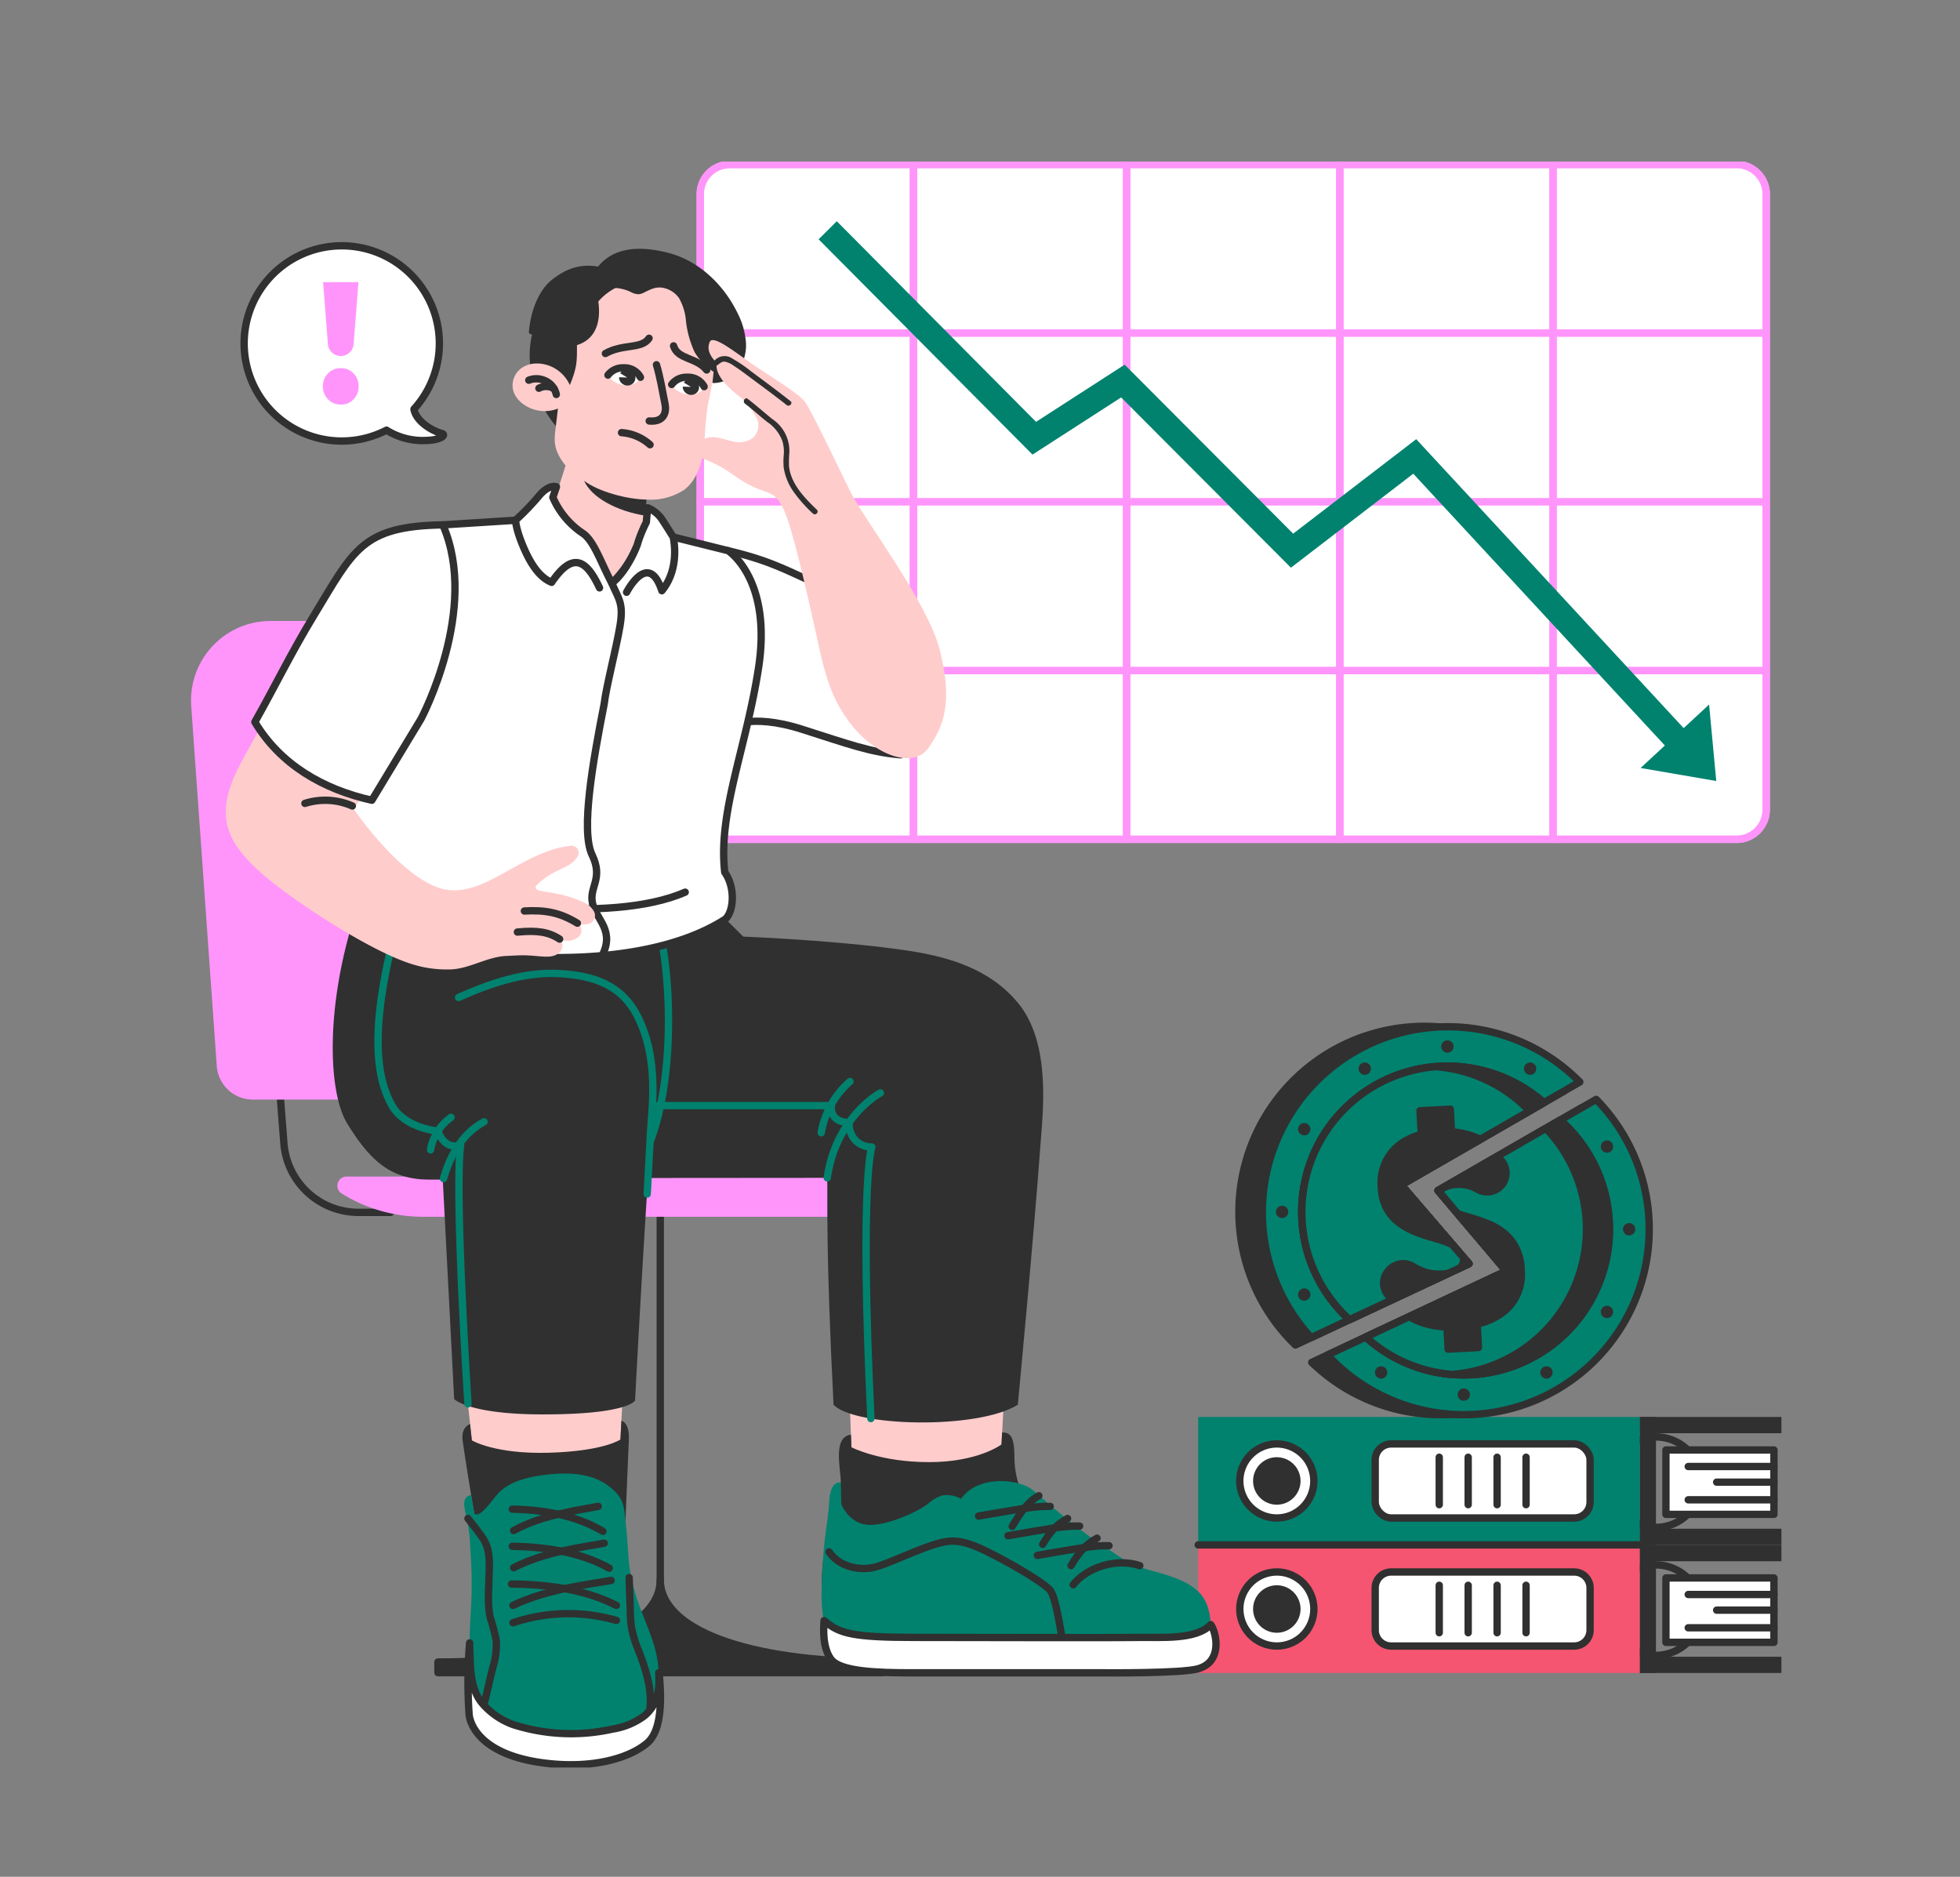 <svg xmlns="http://www.w3.org/2000/svg" xmlns:xlink="http://www.w3.org/1999/xlink" width="400" height="383" viewBox="0 0 400 383">
  <rect x="0" y="0" width="400" height="383" fill="#808080" stroke="none"/>
  <defs>
    <clipPath id="clip-path">
      <rect id="Rectángulo_411929" data-name="Rectángulo 411929" width="400" height="383" transform="translate(180 467)" fill="#fff" stroke="#707070" stroke-width="1"/>
    </clipPath>
    <clipPath id="clip-path-2">
      <rect id="Rectángulo_411917" data-name="Rectángulo 411917" width="324.552" height="327.694" fill="none"/>
    </clipPath>
  </defs>
  <g id="Enmascarar_grupo_1098679" data-name="Enmascarar grupo 1098679" transform="translate(-180 -467)" clip-path="url(#clip-path)">
    <g id="Grupo_1162411" data-name="Grupo 1162411" transform="translate(219 500)">
      <g id="Grupo_1162402" data-name="Grupo 1162402">
        <g id="Grupo_1162401" data-name="Grupo 1162401" clip-path="url(#clip-path-2)">
          <path id="Trazado_996243" data-name="Trazado 996243" d="M406.356,392.619a9.226,9.226,0,1,1-9.226-9.226A9.226,9.226,0,0,1,406.356,392.619Z" transform="translate(-98.18 -97.038)" fill="none" stroke="#303030" stroke-linecap="round" stroke-linejoin="round" stroke-width="1.5"/>
          <rect id="Rectángulo_411903" data-name="Rectángulo 411903" width="28.914" height="3.313" transform="translate(295.638 305.09)" fill="#303030"/>
          <rect id="Rectángulo_411904" data-name="Rectángulo 411904" width="28.914" height="3.313" transform="translate(295.638 282.285)" fill="#303030"/>
          <rect id="Rectángulo_411905" data-name="Rectángulo 411905" width="3.313" height="26.104" transform="translate(295.638 282.299)" fill="#303030"/>
          <rect id="Rectángulo_411906" data-name="Rectángulo 411906" width="22.045" height="13.138" transform="translate(300.987 289.013)" fill="#fff"/>
          <rect id="Rectángulo_411907" data-name="Rectángulo 411907" width="22.045" height="13.138" transform="translate(300.987 289.013)" fill="none" stroke="#303030" stroke-linecap="round" stroke-linejoin="round" stroke-width="1.5"/>
          <line id="Línea_744" data-name="Línea 744" x1="17.495" transform="translate(305.537 299.182)" fill="#fff"/>
          <line id="Línea_745" data-name="Línea 745" x1="17.495" transform="translate(305.537 299.182)" fill="none" stroke="#303030" stroke-linecap="round" stroke-linejoin="round" stroke-width="1.5"/>
          <line id="Línea_746" data-name="Línea 746" x1="11.697" transform="translate(311.335 295.582)" fill="#fff"/>
          <line id="Línea_747" data-name="Línea 747" x1="11.697" transform="translate(311.335 295.582)" fill="none" stroke="#303030" stroke-linecap="round" stroke-linejoin="round" stroke-width="1.5"/>
          <line id="Línea_748" data-name="Línea 748" x1="17.495" transform="translate(305.537 292.39)" fill="#fff"/>
          <line id="Línea_749" data-name="Línea 749" x1="17.495" transform="translate(305.537 292.39)" fill="none" stroke="#303030" stroke-linecap="round" stroke-linejoin="round" stroke-width="1.5"/>
          <rect id="Rectángulo_411908" data-name="Rectángulo 411908" width="90.105" height="26.104" transform="translate(205.533 282.299)" fill="#f55571"/>
          <path id="Trazado_996244" data-name="Trazado 996244" d="M294.1,400.431a7.556,7.556,0,1,0-7.556-7.555,7.555,7.555,0,0,0,7.556,7.555" transform="translate(-72.525 -97.526)" fill="#fff"/>
          <circle id="Elipse_12046" data-name="Elipse 12046" cx="7.556" cy="7.556" r="7.556" transform="matrix(0.485, -0.875, 0.875, 0.485, 211.303, 298.296)" fill="none" stroke="#303030" stroke-linecap="round" stroke-linejoin="round" stroke-width="1.5"/>
          <path id="Trazado_996245" data-name="Trazado 996245" d="M295.019,398.638a4.842,4.842,0,1,0-4.842-4.842,4.842,4.842,0,0,0,4.842,4.842" transform="translate(-73.445 -98.445)" fill="#303030"/>
          <path id="Trazado_996246" data-name="Trazado 996246" d="M367.4,398V387.749a2.429,2.429,0,0,0-2.428-2.428h-39a2.428,2.428,0,0,0-2.429,2.429V398a2.428,2.428,0,0,0,2.429,2.429H364.97A2.429,2.429,0,0,0,367.4,398" transform="translate(-81.89 -97.526)" fill="#fff"/>
          <path id="Rectángulo_411909" data-name="Rectángulo 411909" d="M3.252,0H40.6a3.251,3.251,0,0,1,3.251,3.251v8.608A3.252,3.252,0,0,1,40.6,15.111H3.252A3.252,3.252,0,0,1,0,11.859V3.252A3.252,3.252,0,0,1,3.252,0Z" transform="translate(241.655 287.795)" fill="none" stroke="#303030" stroke-linecap="round" stroke-linejoin="round" stroke-width="1.5"/>
          <line id="Línea_750" data-name="Línea 750" y2="9.684" transform="translate(254.723 290.508)" fill="none" stroke="#303030" stroke-linecap="round" stroke-linejoin="round" stroke-width="1.5"/>
          <line id="Línea_751" data-name="Línea 751" y2="9.684" transform="translate(260.629 290.508)" fill="none" stroke="#303030" stroke-linecap="round" stroke-linejoin="round" stroke-width="1.5"/>
          <line id="Línea_752" data-name="Línea 752" y2="9.684" transform="translate(266.534 290.508)" fill="none" stroke="#303030" stroke-linecap="round" stroke-linejoin="round" stroke-width="1.5"/>
          <line id="Línea_753" data-name="Línea 753" y2="9.684" transform="translate(272.44 290.508)" fill="none" stroke="#303030" stroke-linecap="round" stroke-linejoin="round" stroke-width="1.5"/>
          <path id="Trazado_996247" data-name="Trazado 996247" d="M406.356,357.651a9.226,9.226,0,1,1-9.226-9.226A9.226,9.226,0,0,1,406.356,357.651Z" transform="translate(-98.18 -88.187)" fill="none" stroke="#303030" stroke-linecap="round" stroke-linejoin="round" stroke-width="1.5"/>
          <rect id="Rectángulo_411910" data-name="Rectángulo 411910" width="28.914" height="3.313" transform="translate(295.638 278.971)" fill="#303030"/>
          <rect id="Rectángulo_411911" data-name="Rectángulo 411911" width="28.914" height="3.313" transform="translate(295.638 256.167)" fill="#303030"/>
          <rect id="Rectángulo_411912" data-name="Rectángulo 411912" width="3.313" height="26.118" transform="translate(295.638 256.166)" fill="#303030"/>
          <rect id="Rectángulo_411913" data-name="Rectángulo 411913" width="22.045" height="13.138" transform="translate(300.987 262.895)" fill="#fff"/>
          <rect id="Rectángulo_411914" data-name="Rectángulo 411914" width="22.045" height="13.138" transform="translate(300.987 262.895)" fill="none" stroke="#303030" stroke-linecap="round" stroke-linejoin="round" stroke-width="1.5"/>
          <line id="Línea_754" data-name="Línea 754" x1="17.495" transform="translate(305.537 273.064)" fill="#fff"/>
          <line id="Línea_755" data-name="Línea 755" x1="17.495" transform="translate(305.537 273.064)" fill="none" stroke="#303030" stroke-linecap="round" stroke-linejoin="round" stroke-width="1.5"/>
          <line id="Línea_756" data-name="Línea 756" x1="11.697" transform="translate(311.335 269.464)" fill="#fff"/>
          <line id="Línea_757" data-name="Línea 757" x1="11.697" transform="translate(311.335 269.464)" fill="none" stroke="#303030" stroke-linecap="round" stroke-linejoin="round" stroke-width="1.5"/>
          <line id="Línea_758" data-name="Línea 758" x1="17.495" transform="translate(305.537 266.272)" fill="#fff"/>
          <line id="Línea_759" data-name="Línea 759" x1="17.495" transform="translate(305.537 266.272)" fill="none" stroke="#303030" stroke-linecap="round" stroke-linejoin="round" stroke-width="1.5"/>
          <rect id="Rectángulo_411915" data-name="Rectángulo 411915" width="90.105" height="26.104" transform="translate(205.533 256.167)" fill="#00826f"/>
          <path id="Trazado_996248" data-name="Trazado 996248" d="M294.1,365.444a7.555,7.555,0,1,0-7.556-7.556,7.556,7.556,0,0,0,7.556,7.556" transform="translate(-72.525 -88.67)" fill="#fff"/>
          <path id="Trazado_996249" data-name="Trazado 996249" d="M294.1,365.444a7.555,7.555,0,1,0-7.556-7.556A7.556,7.556,0,0,0,294.1,365.444Z" transform="translate(-72.525 -88.67)" fill="none" stroke="#303030" stroke-linecap="round" stroke-linejoin="round" stroke-width="1.5"/>
          <path id="Trazado_996250" data-name="Trazado 996250" d="M295.019,363.651a4.842,4.842,0,1,0-4.842-4.842,4.842,4.842,0,0,0,4.842,4.842" transform="translate(-73.445 -89.59)" fill="#303030"/>
          <path id="Trazado_996251" data-name="Trazado 996251" d="M367.4,363.016V352.763a2.429,2.429,0,0,0-2.429-2.429H325.975a2.428,2.428,0,0,0-2.429,2.429v10.253a2.429,2.429,0,0,0,2.429,2.43H364.97a2.43,2.43,0,0,0,2.429-2.43" transform="translate(-81.89 -88.67)" fill="#fff"/>
          <rect id="Rectángulo_411916" data-name="Rectángulo 411916" width="43.853" height="15.111" rx="3.252" transform="translate(241.655 261.663)" fill="none" stroke="#303030" stroke-linecap="round" stroke-linejoin="round" stroke-width="1.5"/>
          <line id="Línea_760" data-name="Línea 760" y2="9.684" transform="translate(254.723 264.377)" fill="none" stroke="#303030" stroke-linecap="round" stroke-linejoin="round" stroke-width="1.5"/>
          <line id="Línea_761" data-name="Línea 761" y2="9.684" transform="translate(260.629 264.377)" fill="none" stroke="#303030" stroke-linecap="round" stroke-linejoin="round" stroke-width="1.5"/>
          <line id="Línea_762" data-name="Línea 762" y2="9.684" transform="translate(266.534 264.377)" fill="none" stroke="#303030" stroke-linecap="round" stroke-linejoin="round" stroke-width="1.5"/>
          <line id="Línea_763" data-name="Línea 763" y2="9.684" transform="translate(272.44 264.377)" fill="none" stroke="#303030" stroke-linecap="round" stroke-linejoin="round" stroke-width="1.5"/>
          <line id="Línea_764" data-name="Línea 764" x1="90.105" transform="translate(205.533 282.271)" fill="#fff"/>
          <line id="Línea_765" data-name="Línea 765" x1="90.105" transform="translate(205.533 282.271)" fill="none" stroke="#303030" stroke-linecap="round" stroke-linejoin="round" stroke-width="1.5"/>
        </g>
      </g>
      <g id="Grupo_1162404" data-name="Grupo 1162404">
        <g id="Grupo_1162403" data-name="Grupo 1162403" clip-path="url(#clip-path-2)">
          <path id="Trazado_996252" data-name="Trazado 996252" d="M370.381,283.295a37.84,37.84,0,0,1-64.18,27.168l39.7-18.63L331.991,275.4l29.187-16.836a37.693,37.693,0,0,1,9.2,24.735" transform="translate(-77.5 -65.442)" fill="#303030"/>
          <path id="Trazado_996253" data-name="Trazado 996253" d="M370.381,283.295a37.84,37.84,0,0,1-64.18,27.168l39.7-18.63L331.991,275.4l29.187-16.836A37.693,37.693,0,0,1,370.381,283.295Z" transform="translate(-77.5 -65.442)" fill="none" stroke="#303030" stroke-linecap="round" stroke-linejoin="round" stroke-width="1.5"/>
          <path id="Trazado_996254" data-name="Trazado 996254" d="M376.163,282.7a37.844,37.844,0,0,1-65.657,25.66l36.487-17.121L333.081,274.8l32.252-18.605a37.713,37.713,0,0,1,10.831,26.5" transform="translate(-78.59 -64.843)" fill="#00826f"/>
          <path id="Trazado_996255" data-name="Trazado 996255" d="M376.163,282.7a37.844,37.844,0,0,1-65.657,25.66l36.487-17.121L333.081,274.8l32.252-18.605A37.713,37.713,0,0,1,376.163,282.7Z" transform="translate(-78.59 -64.843)" fill="none" stroke="#303030" stroke-linecap="round" stroke-linejoin="round" stroke-width="1.5"/>
          <path id="Trazado_996256" data-name="Trazado 996256" d="M370.7,284.127a29.73,29.73,0,0,1-49.723,22l28.666-13.463-13.912-16.438,24.928-14.379A29.688,29.688,0,0,1,370.7,284.127" transform="translate(-81.24 -66.275)" fill="#00826f"/>
          <path id="Trazado_996257" data-name="Trazado 996257" d="M370.7,284.127a29.73,29.73,0,0,1-49.723,22l28.666-13.463-13.912-16.438,24.928-14.379A29.688,29.688,0,0,1,370.7,284.127Z" transform="translate(-81.24 -66.275)" fill="none" stroke="#303030" stroke-linecap="round" stroke-linejoin="round" stroke-width="1.5"/>
          <path id="Trazado_996258" data-name="Trazado 996258" d="M370.693,284.127a29.724,29.724,0,0,1-29.72,29.728q-1.185,0-2.347-.095a29.672,29.672,0,0,1-17.648-7.632l28.665-13.463-13.912-16.438,24.92-14.379a29.66,29.66,0,0,1,10.041,22.278" transform="translate(-81.24 -66.275)" fill="#303030"/>
          <path id="Trazado_996259" data-name="Trazado 996259" d="M370.693,284.127a29.724,29.724,0,0,1-29.72,29.728q-1.185,0-2.347-.095a29.672,29.672,0,0,1-17.648-7.632l28.665-13.463-13.912-16.438,24.92-14.379A29.66,29.66,0,0,1,370.693,284.127Z" transform="translate(-81.24 -66.275)" fill="none" stroke="#303030" stroke-linecap="round" stroke-linejoin="round" stroke-width="1.5"/>
          <path id="Trazado_996260" data-name="Trazado 996260" d="M366.008,284.7a29.728,29.728,0,0,1-27.382,29.633,29.672,29.672,0,0,1-17.648-7.632l28.666-13.463L335.731,276.8l21.99-12.688a29.612,29.612,0,0,1,8.287,20.587" transform="translate(-81.24 -66.848)" fill="#00826f"/>
          <path id="Trazado_996261" data-name="Trazado 996261" d="M366.008,284.7a29.728,29.728,0,0,1-27.382,29.633,29.672,29.672,0,0,1-17.648-7.632l28.666-13.463L335.731,276.8l21.99-12.688A29.612,29.612,0,0,1,366.008,284.7Z" transform="translate(-81.24 -66.848)" fill="none" stroke="#303030" stroke-linecap="round" stroke-linejoin="round" stroke-width="1.5"/>
          <path id="Trazado_996262" data-name="Trazado 996262" d="M341.027,279.12l-.3-.356,11.944-6.889a3.842,3.842,0,0,1-3.847,6.652,7.051,7.051,0,0,0-.814-.411,7.61,7.61,0,0,0-3.451-.609,5.489,5.489,0,0,0-2.781.766,2.068,2.068,0,0,0-.75.846" transform="translate(-86.239 -68.813)" fill="#303030"/>
          <path id="Trazado_996263" data-name="Trazado 996263" d="M341.027,279.12l-.3-.356,11.944-6.889a3.842,3.842,0,0,1-3.847,6.652,7.051,7.051,0,0,0-.814-.411,7.61,7.61,0,0,0-3.451-.609,5.489,5.489,0,0,0-2.781.766A2.068,2.068,0,0,0,341.027,279.12Z" transform="translate(-86.239 -68.813)" fill="none" stroke="#303030" stroke-linecap="round" stroke-linejoin="round" stroke-width="1.5"/>
          <path id="Trazado_996264" data-name="Trazado 996264" d="M352.544,307.1a13.152,13.152,0,0,1-5.822,2.836l.252,4.8-6.178.332-.245-4.543a17.033,17.033,0,0,1-5.309-.964,13.909,13.909,0,0,1-2.354-1.114l11.321-5.3a5.022,5.022,0,0,0,2.007-.79,3.107,3.107,0,0,0,.379-.324l6.06-2.883-9.914-11.716c.822.268,1.706.537,2.654.813q1.73.5,3.484,1.2A13.142,13.142,0,0,1,352.1,291.3a9.567,9.567,0,0,1,2.465,2.994,10.6,10.6,0,0,1,1.129,4.495,9.826,9.826,0,0,1-3.152,8.3" transform="translate(-84.255 -72.748)" fill="#303030"/>
          <path id="Trazado_996265" data-name="Trazado 996265" d="M352.544,307.1a13.152,13.152,0,0,1-5.822,2.836l.252,4.8-6.178.332-.245-4.543a17.033,17.033,0,0,1-5.309-.964,13.909,13.909,0,0,1-2.354-1.114l11.321-5.3a5.022,5.022,0,0,0,2.007-.79,3.107,3.107,0,0,0,.379-.324l6.06-2.883-9.914-11.716c.822.268,1.706.537,2.654.813q1.73.5,3.484,1.2A13.142,13.142,0,0,1,352.1,291.3a9.567,9.567,0,0,1,2.465,2.994,10.6,10.6,0,0,1,1.129,4.495A9.826,9.826,0,0,1,352.544,307.1Z" transform="translate(-84.255 -72.748)" fill="none" stroke="#303030" stroke-linecap="round" stroke-linejoin="round" stroke-width="1.5"/>
          <path id="Trazado_996266" data-name="Trazado 996266" d="M323.648,329.752a1.255,1.255,0,1,1,.459,1.714,1.255,1.255,0,0,1-.459-1.714" transform="translate(-81.874 -83.302)" fill="#303030"/>
          <path id="Trazado_996267" data-name="Trazado 996267" d="M346.07,336.433a1.255,1.255,0,1,1,1.255,1.255,1.255,1.255,0,0,1-1.255-1.255" transform="translate(-87.591 -84.834)" fill="#303030"/>
          <path id="Trazado_996268" data-name="Trazado 996268" d="M368.828,331.007a1.255,1.255,0,1,1,1.714.459,1.254,1.254,0,0,1-1.714-.459" transform="translate(-93.309 -83.302)" fill="#303030"/>
          <path id="Trazado_996269" data-name="Trazado 996269" d="M385.823,314.928a1.255,1.255,0,1,1,1.714-.459,1.255,1.255,0,0,1-1.714.459" transform="translate(-97.494 -79.117)" fill="#303030"/>
          <path id="Trazado_996270" data-name="Trazado 996270" d="M392.5,292.506a1.255,1.255,0,1,1,1.255-1.255,1.255,1.255,0,0,1-1.255,1.255" transform="translate(-99.026 -73.399)" fill="#303030"/>
          <path id="Trazado_996271" data-name="Trazado 996271" d="M387.078,269.748a1.255,1.255,0,1,1,.459-1.714,1.254,1.254,0,0,1-.459,1.714" transform="translate(-97.494 -67.681)" fill="#303030"/>
          <path id="Trazado_996272" data-name="Trazado 996272" d="M319.431,268.6l13.823,16.087-35.419,16.585a37.841,37.841,0,1,1,54.978-51.9Z" transform="translate(-72.472 -59.799)" fill="#303030"/>
          <path id="Trazado_996273" data-name="Trazado 996273" d="M319.431,268.6l13.823,16.087-35.419,16.585a37.841,37.841,0,1,1,54.978-51.9Z" transform="translate(-72.472 -59.799)" fill="none" stroke="#303030" stroke-linecap="round" stroke-linejoin="round" stroke-width="1.5"/>
          <path id="Trazado_996274" data-name="Trazado 996274" d="M321.022,268.6l13.823,16.087-32.2,15.076A37.843,37.843,0,0,1,357.468,247.6Z" transform="translate(-74.062 -59.799)" fill="#00826f"/>
          <path id="Trazado_996275" data-name="Trazado 996275" d="M321.022,268.6l13.823,16.087-32.2,15.076A37.843,37.843,0,0,1,357.468,247.6Z" transform="translate(-74.062 -59.799)" fill="none" stroke="#303030" stroke-linecap="round" stroke-linejoin="round" stroke-width="1.5"/>
          <path id="Trazado_996276" data-name="Trazado 996276" d="M323.771,271.351l13.823,16.087-24.382,11.419a29.73,29.73,0,0,1,39.683-44.279Z" transform="translate(-76.811 -62.549)" fill="none" stroke="#303030" stroke-linecap="round" stroke-linejoin="round" stroke-width="1.5"/>
          <path id="Trazado_996277" data-name="Trazado 996277" d="M323.773,271.351,337.6,287.438l-24.382,11.419a29.734,29.734,0,0,1,17.649-51.634q1.163-.1,2.346-.095a29.581,29.581,0,0,1,19.68,7.45Z" transform="translate(-76.814 -62.549)" fill="#303030"/>
          <path id="Trazado_996278" data-name="Trazado 996278" d="M323.773,271.351,337.6,287.438l-24.382,11.419a29.734,29.734,0,0,1,17.649-51.634q1.163-.1,2.346-.095a29.581,29.581,0,0,1,19.68,7.45Z" transform="translate(-76.814 -62.549)" fill="none" stroke="#303030" stroke-linecap="round" stroke-linejoin="round" stroke-width="1.5"/>
          <path id="Trazado_996279" data-name="Trazado 996279" d="M344.11,241.325a1.255,1.255,0,1,1-1.255-1.255,1.255,1.255,0,0,1,1.255,1.255" transform="translate(-86.46 -60.762)" fill="#303030"/>
          <path id="Trazado_996280" data-name="Trazado 996280" d="M321.352,246.75a1.255,1.255,0,1,1-1.715-.459,1.255,1.255,0,0,1,1.715.459" transform="translate(-80.742 -62.294)" fill="#303030"/>
          <path id="Trazado_996281" data-name="Trazado 996281" d="M304.356,262.829a1.255,1.255,0,1,1-1.714.459,1.255,1.255,0,0,1,1.714-.459" transform="translate(-76.557 -66.48)" fill="#303030"/>
          <path id="Trazado_996282" data-name="Trazado 996282" d="M297.676,285.251a1.255,1.255,0,1,1-1.255,1.255,1.255,1.255,0,0,1,1.255-1.255" transform="translate(-75.025 -72.198)" fill="#303030"/>
          <path id="Trazado_996283" data-name="Trazado 996283" d="M303.1,308.009a1.255,1.255,0,1,1-.459,1.714,1.254,1.254,0,0,1,.459-1.714" transform="translate(-76.557 -77.915)" fill="#303030"/>
          <path id="Trazado_996284" data-name="Trazado 996284" d="M366.532,248.005a1.255,1.255,0,1,1-.46-1.714,1.256,1.256,0,0,1,.46,1.714" transform="translate(-92.177 -62.294)" fill="#303030"/>
          <path id="Trazado_996285" data-name="Trazado 996285" d="M323.773,271.383,337.6,287.47l-24.382,11.419a29.734,29.734,0,0,1,17.649-51.634,29.616,29.616,0,0,1,19.094,9.045Z" transform="translate(-76.814 -62.581)" fill="#00826f"/>
          <path id="Trazado_996286" data-name="Trazado 996286" d="M323.773,271.383,337.6,287.47l-24.382,11.419a29.734,29.734,0,0,1,17.649-51.634,29.616,29.616,0,0,1,19.094,9.045Z" transform="translate(-76.814 -62.581)" fill="none" stroke="#303030" stroke-linecap="round" stroke-linejoin="round" stroke-width="1.5"/>
          <path id="Trazado_996287" data-name="Trazado 996287" d="M337.609,292.519a9.585,9.585,0,0,1-4.535-.806,12.245,12.245,0,0,1-1.35-.711,3.846,3.846,0,0,0-4.938.688l-.15.173a3.783,3.783,0,0,0,.869,5.744c.031.016.063.04.094.055l11.321-5.3a9.157,9.157,0,0,1-1.312.158m7.789-27.484a3.174,3.174,0,0,0-.364-.19c-.387-.173-.782-.332-1.193-.474a16.833,16.833,0,0,0-4.305-.877l-.253-4.63-6.178.324.261,4.827a13.768,13.768,0,0,0-2.749,1.058,9.751,9.751,0,0,0-5.411,9.709,9.929,9.929,0,0,0,1.105,4.353,8.958,8.958,0,0,0,2.426,2.844,15.086,15.086,0,0,0,3.223,1.841,29.864,29.864,0,0,0,3.484,1.2q1.741.475,3.183,1.02a9.586,9.586,0,0,1,1.153.521l-10.515-12.245ZM342,289.359a2.375,2.375,0,0,1-.7,1.888l1.778-.837-1.106-1.288c.008.079.016.158.024.237m-.024-.237-2.2-2.56" transform="translate(-82.306 -65.519)" fill="#303030"/>
          <path id="Trazado_996288" data-name="Trazado 996288" d="M337.609,292.519a9.585,9.585,0,0,1-4.535-.806,12.245,12.245,0,0,1-1.35-.711,3.846,3.846,0,0,0-4.938.688l-.15.173a3.783,3.783,0,0,0,.869,5.744c.031.016.063.04.094.055l11.321-5.3A9.157,9.157,0,0,1,337.609,292.519Zm7.789-27.484a3.174,3.174,0,0,0-.364-.19c-.387-.173-.782-.332-1.193-.474a16.833,16.833,0,0,0-4.305-.877l-.253-4.63-6.178.324.261,4.827a13.768,13.768,0,0,0-2.749,1.058,9.751,9.751,0,0,0-5.411,9.709,9.929,9.929,0,0,0,1.105,4.353,8.958,8.958,0,0,0,2.426,2.844,15.086,15.086,0,0,0,3.223,1.841,29.864,29.864,0,0,0,3.484,1.2q1.741.475,3.183,1.02a9.586,9.586,0,0,1,1.153.521l-10.515-12.245ZM342,289.359a2.375,2.375,0,0,1-.7,1.888l1.778-.837-1.106-1.288C341.986,289.2,341.994,289.281,342,289.359Zm-.024-.237-2.2-2.56" transform="translate(-82.306 -65.519)" fill="none" stroke="#303030" stroke-linecap="round" stroke-linejoin="round" stroke-width="1.5"/>
        </g>
      </g>
      <g id="Grupo_1162406" data-name="Grupo 1162406">
        <g id="Grupo_1162405" data-name="Grupo 1162405" clip-path="url(#clip-path-2)">
          <path id="Trazado_996289" data-name="Trazado 996289" d="M139.115,35.181V6.8A6.051,6.051,0,0,1,145.166.751H350.621A6.051,6.051,0,0,1,356.672,6.8v28.38Z" transform="translate(-35.21 -0.19)" fill="#fff"/>
          <path id="Trazado_996290" data-name="Trazado 996290" d="M139.115,35.181V6.8A6.051,6.051,0,0,1,145.166.751H350.621A6.051,6.051,0,0,1,356.672,6.8v28.38Z" transform="translate(-35.21 -0.19)" fill="none" stroke="#ff95fb" stroke-linecap="round" stroke-linejoin="round" stroke-width="1.5"/>
          <rect id="Rectángulo_411919" data-name="Rectángulo 411919" width="217.557" height="34.43" transform="translate(103.905 34.991)" fill="#fff"/>
          <rect id="Rectángulo_411920" data-name="Rectángulo 411920" width="217.557" height="34.43" transform="translate(103.905 34.991)" fill="none" stroke="#ff95fb" stroke-linecap="round" stroke-linejoin="round" stroke-width="1.5"/>
          <rect id="Rectángulo_411921" data-name="Rectángulo 411921" width="217.557" height="34.43" transform="translate(103.905 69.422)" fill="#fff"/>
          <rect id="Rectángulo_411922" data-name="Rectángulo 411922" width="217.557" height="34.43" transform="translate(103.905 69.422)" fill="none" stroke="#ff95fb" stroke-linecap="round" stroke-linejoin="round" stroke-width="1.5"/>
          <path id="Trazado_996291" data-name="Trazado 996291" d="M139.115,167.425v-28.38H356.672v28.38a6.051,6.051,0,0,1-6.051,6.051H145.166a6.051,6.051,0,0,1-6.051-6.051" transform="translate(-35.21 -35.193)" fill="#fff"/>
          <path id="Trazado_996292" data-name="Trazado 996292" d="M139.115,167.425v-28.38H356.672v28.38a6.051,6.051,0,0,1-6.051,6.051H145.166A6.051,6.051,0,0,1,139.115,167.425Z" transform="translate(-35.21 -35.193)" fill="none" stroke="#ff95fb" stroke-linecap="round" stroke-linejoin="round" stroke-width="1.5"/>
          <path id="Trazado_996293" data-name="Trazado 996293" d="M182.626,138.473H145.166a6.05,6.05,0,0,1-6.051-6.05V6.8A6.051,6.051,0,0,1,145.166.75h37.461Z" transform="translate(-35.21 -0.19)" fill="none" stroke="#ff95fb" stroke-linecap="round" stroke-linejoin="round" stroke-width="1.5"/>
          <rect id="Rectángulo_411923" data-name="Rectángulo 411923" width="43.511" height="137.723" transform="translate(147.416 0.56)" fill="none" stroke="#ff95fb" stroke-linecap="round" stroke-linejoin="round" stroke-width="1.5"/>
          <rect id="Rectángulo_411924" data-name="Rectángulo 411924" width="43.511" height="137.723" transform="translate(190.927 0.56)" fill="none" stroke="#ff95fb" stroke-linecap="round" stroke-linejoin="round" stroke-width="1.5"/>
          <rect id="Rectángulo_411925" data-name="Rectángulo 411925" width="43.511" height="137.723" transform="translate(234.439 0.56)" fill="none" stroke="#ff95fb" stroke-linecap="round" stroke-linejoin="round" stroke-width="1.5"/>
          <path id="Trazado_996294" data-name="Trazado 996294" d="M409.6,138.473H372.139V.75H409.6A6.051,6.051,0,0,1,415.65,6.8V132.423A6.05,6.05,0,0,1,409.6,138.473Z" transform="translate(-94.189 -0.19)" fill="none" stroke="#ff95fb" stroke-linecap="round" stroke-linejoin="round" stroke-width="1.5"/>
          <path id="Trazado_996295" data-name="Trazado 996295" d="M345.521,124.717l-52.7-56.931L267.853,86.962,233.2,52.219,215.111,63.887,171.464,19.948l3.709-3.684L215.836,57.2l18.082-11.663,34.394,34.483,25.111-19.282,55.935,60.43Z" transform="translate(-43.398 -4.116)" fill="#00826f"/>
          <path id="Trazado_996296" data-name="Trazado 996296" d="M410.039,148.318l-13.983,12.944L411.5,163.92Z" transform="translate(-100.243 -37.54)" fill="#00826f"/>
        </g>
      </g>
      <line id="Línea_766" data-name="Línea 766" y2="97.128" transform="translate(95.748 211.206)" fill="none" stroke="#303030" stroke-linecap="round" stroke-linejoin="round" stroke-width="1.5"/>
      <g id="Grupo_1162408" data-name="Grupo 1162408">
        <g id="Grupo_1162407" data-name="Grupo 1162407" clip-path="url(#clip-path-2)">
          <path id="Trazado_996297" data-name="Trazado 996297" d="M18.372,162.044c0,10.882,3.4,55.98,5.216,79.289A15.276,15.276,0,0,0,38.82,255.424h6.523" transform="translate(-4.65 -41.014)" fill="none" stroke="#303030" stroke-linecap="round" stroke-linejoin="round" stroke-width="1.5"/>
          <path id="Trazado_996298" data-name="Trazado 996298" d="M83.741,162.044c0,10.882,3.4,55.98,5.216,79.289a15.276,15.276,0,0,0,15.231,14.091h6.523" transform="translate(-21.195 -41.014)" fill="none" stroke="#303030" stroke-linecap="round" stroke-linejoin="round" stroke-width="1.5"/>
          <path id="Trazado_996299" data-name="Trazado 996299" d="M42.034,277.29a1.877,1.877,0,0,0-1.189,3.458,31.351,31.351,0,0,0,16.68,4.741h97.18a31.351,31.351,0,0,0,16.68-4.741,1.877,1.877,0,0,0-1.189-3.458Z" transform="translate(-10.11 -70.183)" fill="#ff95fb"/>
          <path id="Trazado_996300" data-name="Trazado 996300" d="M72.007,223.153H12.638a7.39,7.39,0,0,1-7.4-6.879L.046,143.135a16.234,16.234,0,0,1,16.421-17.651H55.612a19.263,19.263,0,0,1,18.926,17.651l5.1,71.849a7.664,7.664,0,0,1-7.63,8.169" transform="translate(0 -31.76)" fill="#ff95fb"/>
          <path id="Trazado_996301" data-name="Trazado 996301" d="M112.82,387.443c0,9.983-17.171,16.786-45.373,16.786V406.4h90.745v-2.168c-28.2,0-45.372-6.8-45.372-16.786" transform="translate(-17.071 -98.063)" fill="#303030"/>
          <path id="Trazado_996302" data-name="Trazado 996302" d="M112.82,387.443c0,9.983-17.171,16.786-45.373,16.786V406.4h90.745v-2.168C129.99,404.229,112.82,397.426,112.82,387.443Z" transform="translate(-17.071 -98.063)" fill="none" stroke="#303030" stroke-linecap="round" stroke-linejoin="round" stroke-width="1.5"/>
          <path id="Trazado_996303" data-name="Trazado 996303" d="M170.9,329.783s-1.2-29.062-1.388-36.852-2.7-21.676,0-31.316c0,0-19.661.167-28.665,0v-42.5s21.288-.791,35.053.164c14.638,1.017,22.644,5.45,25.645,9.162,3.832,4.74,4.7,10.088,3.177,28.657-1.873,22.889-4.363,73.115-4.363,73.115s-7.512,5.649-21.019,5.649c-13.9,0-8.438-6.078-8.438-6.078" transform="translate(-35.649 -55.38)" fill="#fcc"/>
          <path id="Trazado_996304" data-name="Trazado 996304" d="M178.288,347.645c-3.785.477-2.07,6.962-2.07,9.723-4.6,15.689-4.466,21.853-2.764,25.886S174.287,388,194.23,388H238.6c7.59,0,11.2-3.542,8.183-7.144s-8.3-3.268-15.654-6.482S216.155,363.2,214.5,361.42s-2.849-5.475-2.849-9.192c0-4.387-.952-5.036-2.512-5.036l-.13,2.451s-4.717,3.608-14.777,3.608-15.84-3.032-15.84-3.032Z" transform="translate(-43.626 -87.875)" fill="#303030"/>
          <path id="Trazado_996305" data-name="Trazado 996305" d="M138.231,210.5s15.878.631,28.956,2.24c8.772,1.08,19.932,2.655,27.079,11.251,6.928,8.332,5.075,22.627,4.59,29.38-1.3,18-4.59,52.655-4.59,52.655-8.161,5.15-33.469,4.495-37.606,0-1.621-31.7-1.187-41.92-1.288-46.293,0,0-43.346.043-54.439.043V207.1l33.677-.195Z" transform="translate(-25.547 -52.369)" fill="#303030"/>
          <path id="Trazado_996306" data-name="Trazado 996306" d="M184.671,254.426c-2.654,1.5-9.389,6.87-10.849,17.332" transform="translate(-43.995 -64.396)" fill="none" stroke="#00826f" stroke-linecap="round" stroke-linejoin="round" stroke-width="1.5"/>
          <path id="Trazado_996307" data-name="Trazado 996307" d="M126.554,214.716c2.543,15.987,1,38.792-7.048,46.991" transform="translate(-30.247 -54.345)" fill="none" stroke="#00826f" stroke-linecap="round" stroke-linejoin="round" stroke-width="1.5"/>
          <path id="Trazado_996308" data-name="Trazado 996308" d="M107.883,257.894h50.082s-.556,3.4,3.6,3.451c.005,3.238,2.182,5.008,4.664,5.008,0,0-2.509,6.378-.192,55.406" transform="translate(-27.305 -65.274)" fill="none" stroke="#00826f" stroke-linecap="round" stroke-linejoin="round" stroke-width="1.5"/>
          <path id="Trazado_996309" data-name="Trazado 996309" d="M178.034,251.318a17.932,17.932,0,0,0-5.866,10.452" transform="translate(-43.576 -63.609)" fill="none" stroke="#00826f" stroke-linecap="round" stroke-linejoin="round" stroke-width="1.5"/>
          <path id="Trazado_996310" data-name="Trazado 996310" d="M240.177,378.922c-5.322-1.4-6.441-2.608-10.9-5.531-5.708-3.738-11.7-9.232-13.863-11.037-2.817-2.351-11.272-3.165-14.666,1.746a6.206,6.206,0,0,0-3.645-.722,7.366,7.366,0,0,0-3.106,1.746c-1.74,1.4-8.028,4.44-12.087,4.3-4.029-.143-5.621-4.224-5.621-4.224l-.093-4.46c-1.3-.058-2.211.989-2.389,4.121-.21,3.7-.854,5.89-1.213,11.341-.241,3.67-.678,9.707.192,12.759.66,4.505,8.927,5.334,15.934,5.334h56.1c3.9,0,6.941-3.156,6.871-4.508-.309-5.965-2.767-8.553-11.513-10.861" transform="translate(-43.601 -91.242)" fill="#00826f"/>
          <path id="Trazado_996311" data-name="Trazado 996311" d="M241.031,387.291c2.645-3.405,8.622-5.56,13.594-3.9" transform="translate(-61.006 -96.893)" fill="none" stroke="#303030" stroke-linecap="round" stroke-linejoin="round" stroke-width="1.5"/>
          <path id="Trazado_996312" data-name="Trazado 996312" d="M245.734,376.079c-2.366,1.293-3.693,2.944-5.3,5.605" transform="translate(-60.855 -95.187)" fill="none" stroke="#303030" stroke-linecap="round" stroke-linejoin="round" stroke-width="1.5"/>
          <path id="Trazado_996313" data-name="Trazado 996313" d="M245.863,378.137c-3.044-.132-7.349.745-14.617,1.97" transform="translate(-58.529 -95.704)" fill="none" stroke="#303030" stroke-linecap="round" stroke-linejoin="round" stroke-width="1.5"/>
          <path id="Trazado_996314" data-name="Trazado 996314" d="M237.769,370.712c-2.366,1.293-3.486,2.6-5.09,5.266" transform="translate(-58.892 -93.828)" fill="none" stroke="#303030" stroke-linecap="round" stroke-linejoin="round" stroke-width="1.5"/>
          <path id="Trazado_996315" data-name="Trazado 996315" d="M237.828,372.77c-3.044-.132-7.349.745-14.617,1.97" transform="translate(-56.495 -94.346)" fill="none" stroke="#303030" stroke-linecap="round" stroke-linejoin="round" stroke-width="1.5"/>
          <path id="Trazado_996316" data-name="Trazado 996316" d="M229.791,364.486c-2.366,1.293-3.82,3.585-5.425,6.247" transform="translate(-56.788 -92.252)" fill="none" stroke="#303030" stroke-linecap="round" stroke-linejoin="round" stroke-width="1.5"/>
          <path id="Trazado_996317" data-name="Trazado 996317" d="M229.793,367.4c-3.044-.132-7.349.745-14.617,1.97" transform="translate(-54.462 -92.987)" fill="none" stroke="#303030" stroke-linecap="round" stroke-linejoin="round" stroke-width="1.5"/>
          <path id="Trazado_996318" data-name="Trazado 996318" d="M174.325,379.088a7.357,7.357,0,0,0,2.641,2.336,9.656,9.656,0,0,0,7.21.632c3.723-1.157,10.324-4.531,14.182-5.088,2.806-.4,5.58.773,8.127,2.019,4.707,2.3,12.09,6.6,13.042,8.059s1.728,6.018,2.477,10.412" transform="translate(-44.122 -95.391)" fill="none" stroke="#303030" stroke-linecap="round" stroke-linejoin="round" stroke-width="1.5"/>
          <path id="Trazado_996319" data-name="Trazado 996319" d="M249.159,408.462c-3.469.935-18.9.8-18.9.8H191.081c-7.293,0-14.908-.231-16.768-2.805-1.1-1.518-1.7-3.956-1.384-7.856,3.029,2.673,5.989,3.432,18.45,3.432s39.134.1,45.74,0c4.6-.067,11.75.551,14.718-2.607,1.088,1.452,2.612,7.607-2.679,9.034" transform="translate(-43.748 -100.888)" fill="#fff"/>
          <path id="Trazado_996320" data-name="Trazado 996320" d="M249.159,408.462c-3.469.935-18.9.8-18.9.8H191.081c-7.293,0-14.908-.231-16.768-2.805-1.1-1.518-1.7-3.956-1.384-7.856,3.029,2.673,5.989,3.432,18.45,3.432s39.134.1,45.74,0c4.6-.067,11.75.551,14.718-2.607C252.926,400.88,254.45,407.035,249.159,408.462Z" transform="translate(-43.748 -100.888)" fill="none" stroke="#303030" stroke-linecap="round" stroke-linejoin="round" stroke-width="1.5"/>
          <path id="Trazado_996321" data-name="Trazado 996321" d="M73.818,329.408c-4.059-29.994-5.653-65.556-5.6-64.66H59.945s-.019-8.351-.019-36.953c0,0,33.942-2.2,40.585,2.795,5.837,4.39,5.62,14.269,4.876,33.374-1.27,32.639-4.505,88.949-4.505,88.949H75.648Z" transform="translate(-15.167 -57.533)" fill="#fcc"/>
          <path id="Trazado_996322" data-name="Trazado 996322" d="M76.561,362.973c-.745-4.18-1.987-12.047-2.382-14.9s1.512-3.4,1.512-3.4L76.059,348s4.661,2.864,15.837,2.527,14.482-2.7,14.482-2.7l.2-3.824s1.692.267,1.516,3.907-.89,21.715-.89,21.715l-29.869-.312Z" transform="translate(-18.761 -87.068)" fill="#303030"/>
          <path id="Trazado_996323" data-name="Trazado 996323" d="M99.62,225A17.326,17.326,0,0,0,89.35,219.2V206.846l-46.161-.953c-6.064,19.066-5.376,36.249-1.531,42.5,4.729,7.689,8.953,11.441,16.753,11.441h2.746l2.324,44.791S66.4,307.679,81,307.747c17.968.083,19.4-2.829,19.4-2.829s1.317-25.424,2.745-46.953.249-28.3-3.519-32.963" transform="translate(-9.795 -52.112)" fill="#303030"/>
          <path id="Trazado_996324" data-name="Trazado 996324" d="M73.09,226.683c6.462-2.886,13.387-5.263,20.455-4.879s12.717,2.275,15.973,8.559c4.6,8.887,3,18.959,2.74,23.858q-.339,6.289-.68,12.576" transform="translate(-18.499 -56.129)" fill="none" stroke="#00826f" stroke-linecap="round" stroke-linejoin="round" stroke-width="1.5"/>
          <path id="Trazado_996325" data-name="Trazado 996325" d="M55.333,206.317c-5.517,20.08-5.337,31.624-1.4,38.523,2.669,4.679,9.365,5.2,9.365,5.2s1.138,3.9,4.635,2.894c-1.315,9.223,1.492,52.763,1.492,52.763" transform="translate(-12.927 -52.219)" fill="none" stroke="#00826f" stroke-linecap="round" stroke-linejoin="round" stroke-width="1.5"/>
          <path id="Trazado_996326" data-name="Trazado 996326" d="M77.249,262.314c-5.2,2.775-7.3,8.2-8.286,11.59" transform="translate(-17.455 -66.392)" fill="none" stroke="#00826f" stroke-linecap="round" stroke-linejoin="round" stroke-width="1.5"/>
          <path id="Trazado_996327" data-name="Trazado 996327" d="M69.608,261.1a10.292,10.292,0,0,0-4.18,6.63" transform="translate(-16.56 -66.085)" fill="none" stroke="#00826f" stroke-linecap="round" stroke-linejoin="round" stroke-width="1.5"/>
          <path id="Trazado_996328" data-name="Trazado 996328" d="M109.725,383.52c1.3,4.2,3.77,8.822,4.356,13.175s.654,8.482-2.767,11.239a14.711,14.711,0,0,1-6.4,2.633,38.8,38.8,0,0,1-20.372-.932,15.177,15.177,0,0,1-6.014-4.055c-2.705-2.963-2.615-7.216-2.775-11.226-.145-3.627.329-8.228.379-11.857.058-4.266-.167-7.22-.367-10.562-.33-5.527-2.551-8.347.27-9.146l.653,3.836c1.146.686,2.577-1.4,4.618-3.86,2.554-3.077,7.516-3.805,10.235-4.121,4.75-.55,9.341-.177,12.676,2.418,3.1,2.41,3.008,4.1,3.389,7.609.745,6.85.184,8.583,2.122,14.85" transform="translate(-18.887 -90.718)" fill="#00826f"/>
          <path id="Trazado_996329" data-name="Trazado 996329" d="M109.048,398.09a35.414,35.414,0,0,0-21.1.474" transform="translate(-22.259 -100.408)" fill="none" stroke="#303030" stroke-linecap="round" stroke-linejoin="round" stroke-width="1.5"/>
          <path id="Trazado_996330" data-name="Trazado 996330" d="M108.951,392.975c-4.753-2.451-11.618-4.288-21.388-4.369" transform="translate(-22.162 -98.357)" fill="none" stroke="#303030" stroke-linecap="round" stroke-linejoin="round" stroke-width="1.5"/>
          <path id="Trazado_996331" data-name="Trazado 996331" d="M107.972,387.625c-3.984.733-13.077,1.73-20.027,5.1" transform="translate(-22.259 -98.109)" fill="none" stroke="#303030" stroke-linecap="round" stroke-linejoin="round" stroke-width="1.5"/>
          <path id="Trazado_996332" data-name="Trazado 996332" d="M107.539,382.768c-4.4-2.471-10.755-4.338-19.785-4.46" transform="translate(-22.211 -95.751)" fill="none" stroke="#303030" stroke-linecap="round" stroke-linejoin="round" stroke-width="1.5"/>
          <path id="Trazado_996333" data-name="Trazado 996333" d="M106.617,377.445c-3.679.715-12.077,1.672-18.486,5.012" transform="translate(-22.306 -95.532)" fill="none" stroke="#303030" stroke-linecap="round" stroke-linejoin="round" stroke-width="1.5"/>
          <path id="Trazado_996334" data-name="Trazado 996334" d="M106.258,372.689c-4.124-2.486-10.067-4.378-18.5-4.534" transform="translate(-22.211 -93.181)" fill="none" stroke="#303030" stroke-linecap="round" stroke-linejoin="round" stroke-width="1.5"/>
          <path id="Trazado_996335" data-name="Trazado 996335" d="M105.384,367.388c-3.435.7-11.279,1.627-17.255,4.941" transform="translate(-22.306 -92.987)" fill="none" stroke="#303030" stroke-linecap="round" stroke-linejoin="round" stroke-width="1.5"/>
          <path id="Trazado_996336" data-name="Trazado 996336" d="M75.642,370.7s2.648,3.3,3.31,4.454c1.349,2.348,1.047,5.108.984,7.815s-.318,5.456.3,8.091a41.284,41.284,0,0,1,1.179,4.495,15.553,15.553,0,0,1-.7,5.584c-.763,3.038-1,4.355-1.765,7.393" transform="translate(-19.145 -93.824)" fill="none" stroke="#303030" stroke-linecap="round" stroke-linejoin="round" stroke-width="1.5"/>
          <path id="Trazado_996337" data-name="Trazado 996337" d="M119.7,386.857q.112,3.436.225,6.871a24.384,24.384,0,0,0,.292,3.571,27.379,27.379,0,0,0,1.54,4.816c1.39,3.652,2.608,7.518,2.187,11.4" transform="translate(-30.297 -97.915)" fill="none" stroke="#303030" stroke-linecap="round" stroke-linejoin="round" stroke-width="1.5"/>
          <path id="Trazado_996338" data-name="Trazado 996338" d="M75.882,419.251c.178,2.2,2.475,8.1,14.56,9.856,9.6,1.4,17.631-.525,21.741-3.936,2.832-2.365,3.1-8.162,2.472-14.35l-.072-.024c.252,3.453-.225,6.6-3.008,8.846a14.659,14.659,0,0,1-6.406,2.64,38.778,38.778,0,0,1-20.365-.932,15.121,15.121,0,0,1-6.012-4.056c-2.711-2.967-2.622-7.22-2.774-11.224q-.031-.665-.027-1.366a96.26,96.26,0,0,0-.109,14.546" transform="translate(-19.147 -102.432)" fill="#fff"/>
          <path id="Trazado_996339" data-name="Trazado 996339" d="M75.882,419.251c.178,2.2,2.475,8.1,14.56,9.856,9.6,1.4,17.631-.525,21.741-3.936,2.832-2.365,3.1-8.162,2.472-14.35l-.072-.024c.252,3.453-.225,6.6-3.008,8.846a14.659,14.659,0,0,1-6.406,2.64,38.778,38.778,0,0,1-20.365-.932,15.121,15.121,0,0,1-6.012-4.056c-2.711-2.967-2.622-7.22-2.774-11.224q-.031-.665-.027-1.366A96.26,96.26,0,0,0,75.882,419.251Z" transform="translate(-19.147 -102.432)" fill="none" stroke="#303030" stroke-linecap="round" stroke-linejoin="round" stroke-width="1.5"/>
          <path id="Trazado_996340" data-name="Trazado 996340" d="M92.73,43.879c-1.556,9.844,5.21,21.926,15.516,23.555s20.251-7.811,21.808-17.655S124.515,30.634,114.209,29,94.285,34.034,92.73,43.879" transform="translate(-23.414 -7.279)" fill="#303030"/>
          <path id="Trazado_996341" data-name="Trazado 996341" d="M96.55,63.367c-.253,2.149-.253,4.054,2.107,6.992L95.411,80.517l-5.96,2.019c.8,2.861,1.852,11.378,16.683,13.28s14.887-9.974,14.887-9.974l-6.2-2.684.382-5.859a12.56,12.56,0,0,0,7.67-2c2.489-1.895,3.782-5.4,4.172-10.076a64.988,64.988,0,0,1,.647-7.248,60.085,60.085,0,0,0,1.315-7.931,20.1,20.1,0,0,0-1.809-9.786c-2.434-4.883-11.047-8.634-16.829-6.8a11.815,11.815,0,0,0-5.034,3.416c.353,2.393.476,7.4-4.353,8.9-.025,2.933.153,4.3-1.459,8.16a7.429,7.429,0,0,0-5.731-4.339c-2.881-.414-5.045.99-5.722,3.021-.8,2.409.6,4.443,2.482,5.556a7.4,7.4,0,0,0,6.546.553s-.3,2.5-.549,4.65" transform="translate(-22.233 -8.348)" fill="#fcc"/>
          <path id="Trazado_996342" data-name="Trazado 996342" d="M120.15,91.014c-4.089-.061-9.867-1.632-12.767-3.842,1.5,3.4,6.634,6.21,12.553,7.131Z" transform="translate(-27.179 -22.063)" fill="#303030"/>
          <path id="Trazado_996343" data-name="Trazado 996343" d="M131.832,50.318c.805,2.8,4.661,2.3,6.761,4.921" transform="translate(-33.367 -12.736)" fill="none" stroke="#303030" stroke-linecap="round" stroke-linejoin="round" stroke-width="1.5"/>
          <path id="Trazado_996344" data-name="Trazado 996344" d="M113.2,51.349c3.611-2.043,7.39-.84,8.91-3.118" transform="translate(-28.652 -12.207)" fill="none" stroke="#303030" stroke-linecap="round" stroke-linejoin="round" stroke-width="1.5"/>
          <path id="Trazado_996345" data-name="Trazado 996345" d="M126.653,55.474c.695,2.3,1.191,5.14,1.759,8.069.3,1.526-.128,3.69-3.239,3.409" transform="translate(-31.682 -14.041)" fill="none" stroke="#303030" stroke-linecap="round" stroke-linejoin="round" stroke-width="1.5"/>
          <path id="Trazado_996346" data-name="Trazado 996346" d="M92.272,59.6a4.2,4.2,0,0,1,3.136.026,4.005,4.005,0,0,1,2.478,2.886" transform="translate(-23.354 -15.014)" fill="none" stroke="#303030" stroke-linecap="round" stroke-linejoin="round" stroke-width="1.5"/>
          <path id="Trazado_996347" data-name="Trazado 996347" d="M95.037,61.769a3.1,3.1,0,0,1,3.088.09" transform="translate(-24.054 -15.539)" fill="none" stroke="#303030" stroke-linecap="round" stroke-linejoin="round" stroke-width="1.5"/>
          <path id="Trazado_996348" data-name="Trazado 996348" d="M123.431,76.492a9.745,9.745,0,0,0-5.819-2.468" transform="translate(-29.768 -18.736)" fill="none" stroke="#303030" stroke-linecap="round" stroke-linejoin="round" stroke-width="1.5"/>
          <path id="Trazado_996349" data-name="Trazado 996349" d="M131.312,60.312a3.063,3.063,0,0,1,3.062-1.625c1.317.026,3.159.526,3.319,2.387-.669,1.79-4.868,1.928-6.382-.762" transform="translate(-33.235 -14.853)" fill="#fff"/>
          <path id="Trazado_996350" data-name="Trazado 996350" d="M137.441,61.861a1.667,1.667,0,0,1-2.293.485,1.639,1.639,0,0,1-.585-2.254,1.667,1.667,0,0,1,2.294-.485,1.64,1.64,0,0,1,.584,2.254" transform="translate(-33.999 -15.021)" fill="#303030"/>
          <path id="Trazado_996351" data-name="Trazado 996351" d="M134.385,60.268l1.551.942-1.869-.069Z" transform="translate(-33.933 -15.254)" fill="#fff"/>
          <path id="Trazado_996352" data-name="Trazado 996352" d="M137.938,60.805a3.7,3.7,0,0,0-3.46-1.914,3.769,3.769,0,0,0-3.167,1.473" transform="translate(-33.235 -14.905)" fill="none" stroke="#303030" stroke-linecap="round" stroke-linejoin="round" stroke-width="1.5"/>
          <path id="Trazado_996353" data-name="Trazado 996353" d="M113.909,57.752a3.063,3.063,0,0,1,3.062-1.625c1.317.026,3.159.526,3.319,2.387-.669,1.79-4.868,1.928-6.382-.762" transform="translate(-28.831 -14.206)" fill="#fff"/>
          <path id="Trazado_996354" data-name="Trazado 996354" d="M120.038,59.3a1.666,1.666,0,0,1-2.294.485,1.64,1.64,0,0,1-.585-2.253,1.666,1.666,0,0,1,2.294-.485,1.638,1.638,0,0,1,.585,2.253" transform="translate(-29.594 -14.373)" fill="#303030"/>
          <path id="Trazado_996355" data-name="Trazado 996355" d="M116.982,57.708l1.551.942-1.869-.069Z" transform="translate(-29.528 -14.606)" fill="#fff"/>
          <path id="Trazado_996356" data-name="Trazado 996356" d="M120.535,58.245a3.7,3.7,0,0,0-3.46-1.916,3.772,3.772,0,0,0-3.167,1.474" transform="translate(-28.831 -14.257)" fill="none" stroke="#303030" stroke-linecap="round" stroke-linejoin="round" stroke-width="1.5"/>
          <path id="Trazado_996357" data-name="Trazado 996357" d="M101.978,41.793c-2.8,1.087-6.4.193-9.16-.532a.551.551,0,0,1-.491-.735c.377-4.115,1.984-8.3,4.748-10.465,3.256-2.545,6.1-3.16,9.353-2.638,1.451-1.766,5.054-5.242,14.467-2.76,6.135,1.619,11.136,6.447,13.937,12.141a15.952,15.952,0,0,1,1.75,5.866,8.842,8.842,0,0,1-1.524,5.838,6.238,6.238,0,0,1-5.3,2.682L130,48.907a12.3,12.3,0,0,1-3.872-4.013,20.73,20.73,0,0,1-1.76-6.247,11.257,11.257,0,0,0-1.412-4.764,5.154,5.154,0,0,0-3.286-2.124c-1.483-.269-2.481.3-3.776.919a3.228,3.228,0,0,1-1.238.393,3.424,3.424,0,0,1-1.439-.4,8.679,8.679,0,0,0-3.6-.9,3.653,3.653,0,0,0-3.144,1.7,7.356,7.356,0,0,0-.566,2.681A7.717,7.717,0,0,1,104.5,39.9a5.715,5.715,0,0,1-2.52,1.893" transform="translate(-23.366 -6.024)" fill="#303030"/>
          <path id="Trazado_996358" data-name="Trazado 996358" d="M181.926,147.928c-6.181-.506-10.746-2.231-20.143-5.22-10.72-3.411-15.069-.4-15.069-.4V106.271c10.726,2.588,12.345,4.443,29.031,11.736Z" transform="translate(-37.134 -26.897)" fill="#fff"/>
          <path id="Trazado_996359" data-name="Trazado 996359" d="M181.926,147.928c-6.181-.506-10.746-2.231-20.143-5.22-10.72-3.411-15.069-.4-15.069-.4V106.271c10.726,2.588,12.345,4.443,29.031,11.736Z" transform="translate(-37.134 -26.897)" fill="none" stroke="#303030" stroke-linecap="round" stroke-linejoin="round" stroke-width="1.5"/>
          <path id="Trazado_996360" data-name="Trazado 996360" d="M119.627,179.2c1.768-1.745,1.976-6.529-.155-9.538-1.411-12.257,4.333-25.135,6.887-41.66,2.822-18.254-6.216-23.968-6.216-23.968L103.932,100c-.125,1.827-2.025,2.3-2.705,3.811a22.51,22.51,0,0,1-4.8,6.855,32.628,32.628,0,0,1-3.368-6.376c-4-1.091-8.839-3.74-10.017-6.858L61.932,98.77c-4.056,1.742-11.146,9.663-14.44,24.784-2.53,11.611-4.384,19.986-5.132,31.822-.749,11.864-1.618,19.717,2.5,23.13,13.868,8.764,54.957,13.528,74.763.693" transform="translate(-10.562 -24.66)" fill="#fff"/>
          <path id="Trazado_996361" data-name="Trazado 996361" d="M119.627,179.2c1.768-1.745,1.976-6.529-.155-9.538-1.411-12.257,4.333-25.135,6.887-41.66,2.822-18.254-6.216-23.968-6.216-23.968L103.932,100c-.125,1.827-2.025,2.3-2.705,3.811a22.51,22.51,0,0,1-4.8,6.855,32.628,32.628,0,0,1-3.368-6.376c-4-1.091-8.839-3.74-10.017-6.858L61.932,98.77c-4.056,1.742-11.146,9.663-14.44,24.784-2.53,11.611-4.384,19.986-5.132,31.822-.749,11.864-1.618,19.717,2.5,23.13C58.733,187.27,99.821,192.034,119.627,179.2Z" transform="translate(-10.562 -24.66)" fill="none" stroke="#303030" stroke-linecap="round" stroke-linejoin="round" stroke-width="1.5"/>
          <path id="Trazado_996362" data-name="Trazado 996362" d="M105.794,109.422c-2.69-5.769-5.471-7.45-9.772-1.127-2.2-.883-3.983-3.216-5.5-6.616-1.89-4.237-1.852-6.067-1.852-6.067a52.367,52.367,0,0,0,4.667-4.831C95.463,88.147,97,88.8,97,88.8l-.73,2.155a16.772,16.772,0,0,0,6.071,7.307c2.318,1.5,3.774,6.12,5.971,10.2,2.9-2.206,5.095-7.223,5.366-8.432a27.994,27.994,0,0,1,1.669-4.006l.258-2.941a6.538,6.538,0,0,1,2.787,2.144c.978,1.463,2.43,3.815,2.43,3.815s1.562,6.256-2.306,10.967c-2.736-8.385-7.2.314-7.2.314" transform="translate(-22.443 -22.457)" fill="#fff"/>
          <path id="Trazado_996363" data-name="Trazado 996363" d="M105.794,109.422c-2.69-5.769-5.471-7.45-9.772-1.127-2.2-.883-3.983-3.216-5.5-6.616-1.89-4.237-1.852-6.067-1.852-6.067a52.367,52.367,0,0,0,4.667-4.831C95.463,88.147,97,88.8,97,88.8l-.73,2.155a16.772,16.772,0,0,0,6.071,7.307c2.318,1.5,3.774,6.12,5.971,10.2,2.9-2.206,5.095-7.223,5.366-8.432a27.994,27.994,0,0,1,1.669-4.006l.258-2.941a6.538,6.538,0,0,1,2.787,2.144c.978,1.463,2.43,3.815,2.43,3.815s1.562,6.256-2.306,10.967c-2.736-8.385-7.2.314-7.2.314" transform="translate(-22.443 -22.457)" fill="none" stroke="#303030" stroke-linecap="round" stroke-linejoin="round" stroke-width="1.5"/>
          <path id="Trazado_996364" data-name="Trazado 996364" d="M113.279,115.15c1.365,3.268,2.458,4.02,1.652,8.789s-2.835,12.458-3.212,15.834c-2.3,11.729-4.837,25.923-2.469,30.835s-.656,6.494.084,9.881,4.8,5.541,1.753,11.074" transform="translate(-27.412 -29.145)" fill="none" stroke="#303030" stroke-linecap="round" stroke-linejoin="round" stroke-width="1.5"/>
          <path id="Trazado_996365" data-name="Trazado 996365" d="M116.687,199.248c-15.541,6.77-45.8,1.878-54.06-.977" transform="translate(-15.851 -50.183)" fill="none" stroke="#303030" stroke-linecap="round" stroke-linejoin="round" stroke-width="1.5"/>
          <path id="Trazado_996366" data-name="Trazado 996366" d="M84.709,179.015a4.3,4.3,0,0,0-2.224-2.067,23.377,23.377,0,0,0-5.728-1.8c-.99-.2-1.988-.343-2.982-.517-.67-.117-1.486-.48-.825-1.2a15.1,15.1,0,0,1,4.614-3.09c1.3-.642,2.738-1.244,3.546-2.485a1.447,1.447,0,0,0-1.386-2.4c-4.525.425-9.067,3.057-13.043,5.26-4.321,2.394-9.158,5.065-14.178,3.123-8.312-3.215-16.881-15.887-16.877-15.9s11.256-17.119,12.643-19.351c0,0,9.531-23.441,4.918-36.565-16.149,1.984-18.654,9.611-28.6,25.753C21.51,132.76,13,147.1,11.184,151.358c-3.456,8.113-1.746,13.293,5.863,19.916,5.854,5.1,20.641,14.845,29.307,17.92a23.738,23.738,0,0,0,9.141,1.45c3.944-.211,7.373-2.6,11.3-2.746,1.513-.057,2.7-.175,4.216-.11,2.937.126,4.808.684,6.288-.366a1.911,1.911,0,0,0,.308-2.956,3.572,3.572,0,0,0,3.554-.243,1.733,1.733,0,0,0,.07-3.006,3.373,3.373,0,0,0,2.2.158,1.753,1.753,0,0,0,1.276-2.358" transform="translate(-2.399 -25.821)" fill="#fcc"/>
          <path id="Trazado_996367" data-name="Trazado 996367" d="M91.066,204.706c4.214-.235,7.217.286,10.817,2.489" transform="translate(-23.049 -51.798)" fill="none" stroke="#303030" stroke-linecap="round" stroke-linejoin="round" stroke-width="1.5"/>
          <path id="Trazado_996368" data-name="Trazado 996368" d="M89.154,210.432c4.07-.4,6.414-.012,8.621,1.436" transform="translate(-22.565 -53.224)" fill="none" stroke="#303030" stroke-linecap="round" stroke-linejoin="round" stroke-width="1.5"/>
          <path id="Trazado_996369" data-name="Trazado 996369" d="M31.1,175.105a13.756,13.756,0,0,1,9.675.526" transform="translate(-7.872 -44.157)" fill="none" stroke="#303030" stroke-linecap="round" stroke-linejoin="round" stroke-width="1.5"/>
          <path id="Trazado_996370" data-name="Trazado 996370" d="M29.411,117.81C37.591,104.346,39.219,99.5,55.78,99.223c7.516,17.174-4.44,39.589-4.44,39.589L41.3,155.42c-9.978-2.222-18.7-7.3-23.877-15.966,4.245-7.52,7.4-14.088,11.988-21.644" transform="translate(-4.41 -25.114)" fill="#fff"/>
          <path id="Trazado_996371" data-name="Trazado 996371" d="M29.411,117.81C37.591,104.346,39.219,99.5,55.78,99.223c7.516,17.174-4.44,39.589-4.44,39.589L41.3,155.42c-9.978-2.222-18.7-7.3-23.877-15.966C21.668,131.934,24.819,125.366,29.411,117.81Z" transform="translate(-4.41 -25.114)" fill="none" stroke="#303030" stroke-linecap="round" stroke-linejoin="round" stroke-width="1.5"/>
          <path id="Trazado_996372" data-name="Trazado 996372" d="M169.327,79.7c-2.158-4.4-8.005-16.617-9.244-18.34s-7.674-5.558-11.055-7.913-7.774-5.883-8.426-4.33.1,2.941,1.447,4.307c-.558,2.551,2.837,5.5,5.136,7.246s3.585,4.044,3.3,6-1.852,2.832-3.753,2.917-4.61-1.586-6.763-.862-2.826,1.689-2.553,2.74.976.967,4.21,2.5,4.829,3.363,8,4.782,4.389.9,6.11,4.613,4.575,16.28,6.326,24.167,2.744,13.932,7.73,20.056,12.406,8.489,15.337,4.53c3.708-5.012,4.9-10.389,2.436-20.136S172.055,85.253,169.327,79.7" transform="translate(-34.766 -12.334)" fill="#fcc"/>
          <path id="Trazado_996373" data-name="Trazado 996373" d="M143.577,54.935c.465-.314.872-.757,1.48-.681a4.383,4.383,0,0,1,1.717.767c1.25.8,2.439,1.7,3.625,2.584,2.432,1.817,4.885,3.6,7.262,5.493.559.444,1.356-.344.792-.792-2.592-2.061-5.264-4.016-7.922-5.991a28.616,28.616,0,0,0-3.923-2.687,2.763,2.763,0,0,0-3.6.339c-.594.4-.034,1.373.565.967" transform="translate(-36.133 -13.447)" fill="#303030"/>
          <path id="Trazado_996374" data-name="Trazado 996374" d="M151.716,65.452c1.334,1.011,2.622,2.154,3.921,3.237,1.268,1.058,2.648,1.949,3.445,3.457a7.9,7.9,0,0,1,.8,4.571,8.862,8.862,0,0,0,.935,5.172,22.056,22.056,0,0,0,4.878,6.081" transform="translate(-38.4 -16.566)" fill="#fcc"/>
          <path id="Trazado_996375" data-name="Trazado 996375" d="M151.257,65.735c1.549,1.181,2.984,2.5,4.507,3.714a8.083,8.083,0,0,1,3.127,3.926,7.677,7.677,0,0,1,.3,2.657,14.6,14.6,0,0,0-.036,2.692,11.516,11.516,0,0,0,1.964,4.909,28.423,28.423,0,0,0,4.008,4.532c.519.5,1.312-.291.792-.792-2.5-2.409-5.34-5.3-5.678-8.949a23.885,23.885,0,0,1,.081-2.716,7.838,7.838,0,0,0-3.472-6.818c-1.691-1.355-3.3-2.808-5.025-4.122-.573-.437-1.132.536-.565.967" transform="translate(-38.224 -16.365)" fill="#303030"/>
        </g>
      </g>
      <g id="Grupo_1162410" data-name="Grupo 1162410">
        <g id="Grupo_1162409" data-name="Grupo 1162409" clip-path="url(#clip-path-2)">
          <path id="Trazado_996376" data-name="Trazado 996376" d="M54.809,61.251c-1.964-.506-5.232-2.467-5.65-4.933h0c0-.015,0-.028.007-.042a19.921,19.921,0,1,0-5.62,4.316,13.951,13.951,0,0,0,7.91,2.107c3.357-.069,4.354-1.192,3.355-1.449" transform="translate(-3.67 -5.805)" fill="#fff"/>
          <path id="Trazado_996377" data-name="Trazado 996377" d="M54.809,61.251c-1.964-.506-5.232-2.467-5.65-4.933h0c0-.015,0-.028.007-.042a19.921,19.921,0,1,0-5.62,4.316,13.951,13.951,0,0,0,7.91,2.107C54.811,62.631,55.807,61.508,54.809,61.251Z" transform="translate(-3.67 -5.805)" fill="none" stroke="#303030" stroke-linecap="round" stroke-linejoin="round" stroke-width="1.5"/>
          <path id="Trazado_996378" data-name="Trazado 996378" d="M39.673,57.883a3.49,3.49,0,0,1-2.619-1.074,3.622,3.622,0,0,1-1.041-2.619,3.666,3.666,0,0,1,1.041-2.652,3.492,3.492,0,0,1,2.619-1.074,3.443,3.443,0,0,1,2.6,1.074A3.7,3.7,0,0,1,43.3,54.191a3.654,3.654,0,0,1-1.024,2.619,3.44,3.44,0,0,1-2.6,1.074m-2.64-12.33-.986-12.646h7.218l-.986,12.646a2.631,2.631,0,0,1-5.246,0" transform="translate(-9.115 -8.329)" fill="#ff95fb"/>
        </g>
      </g>
    </g>
  </g>
</svg>
